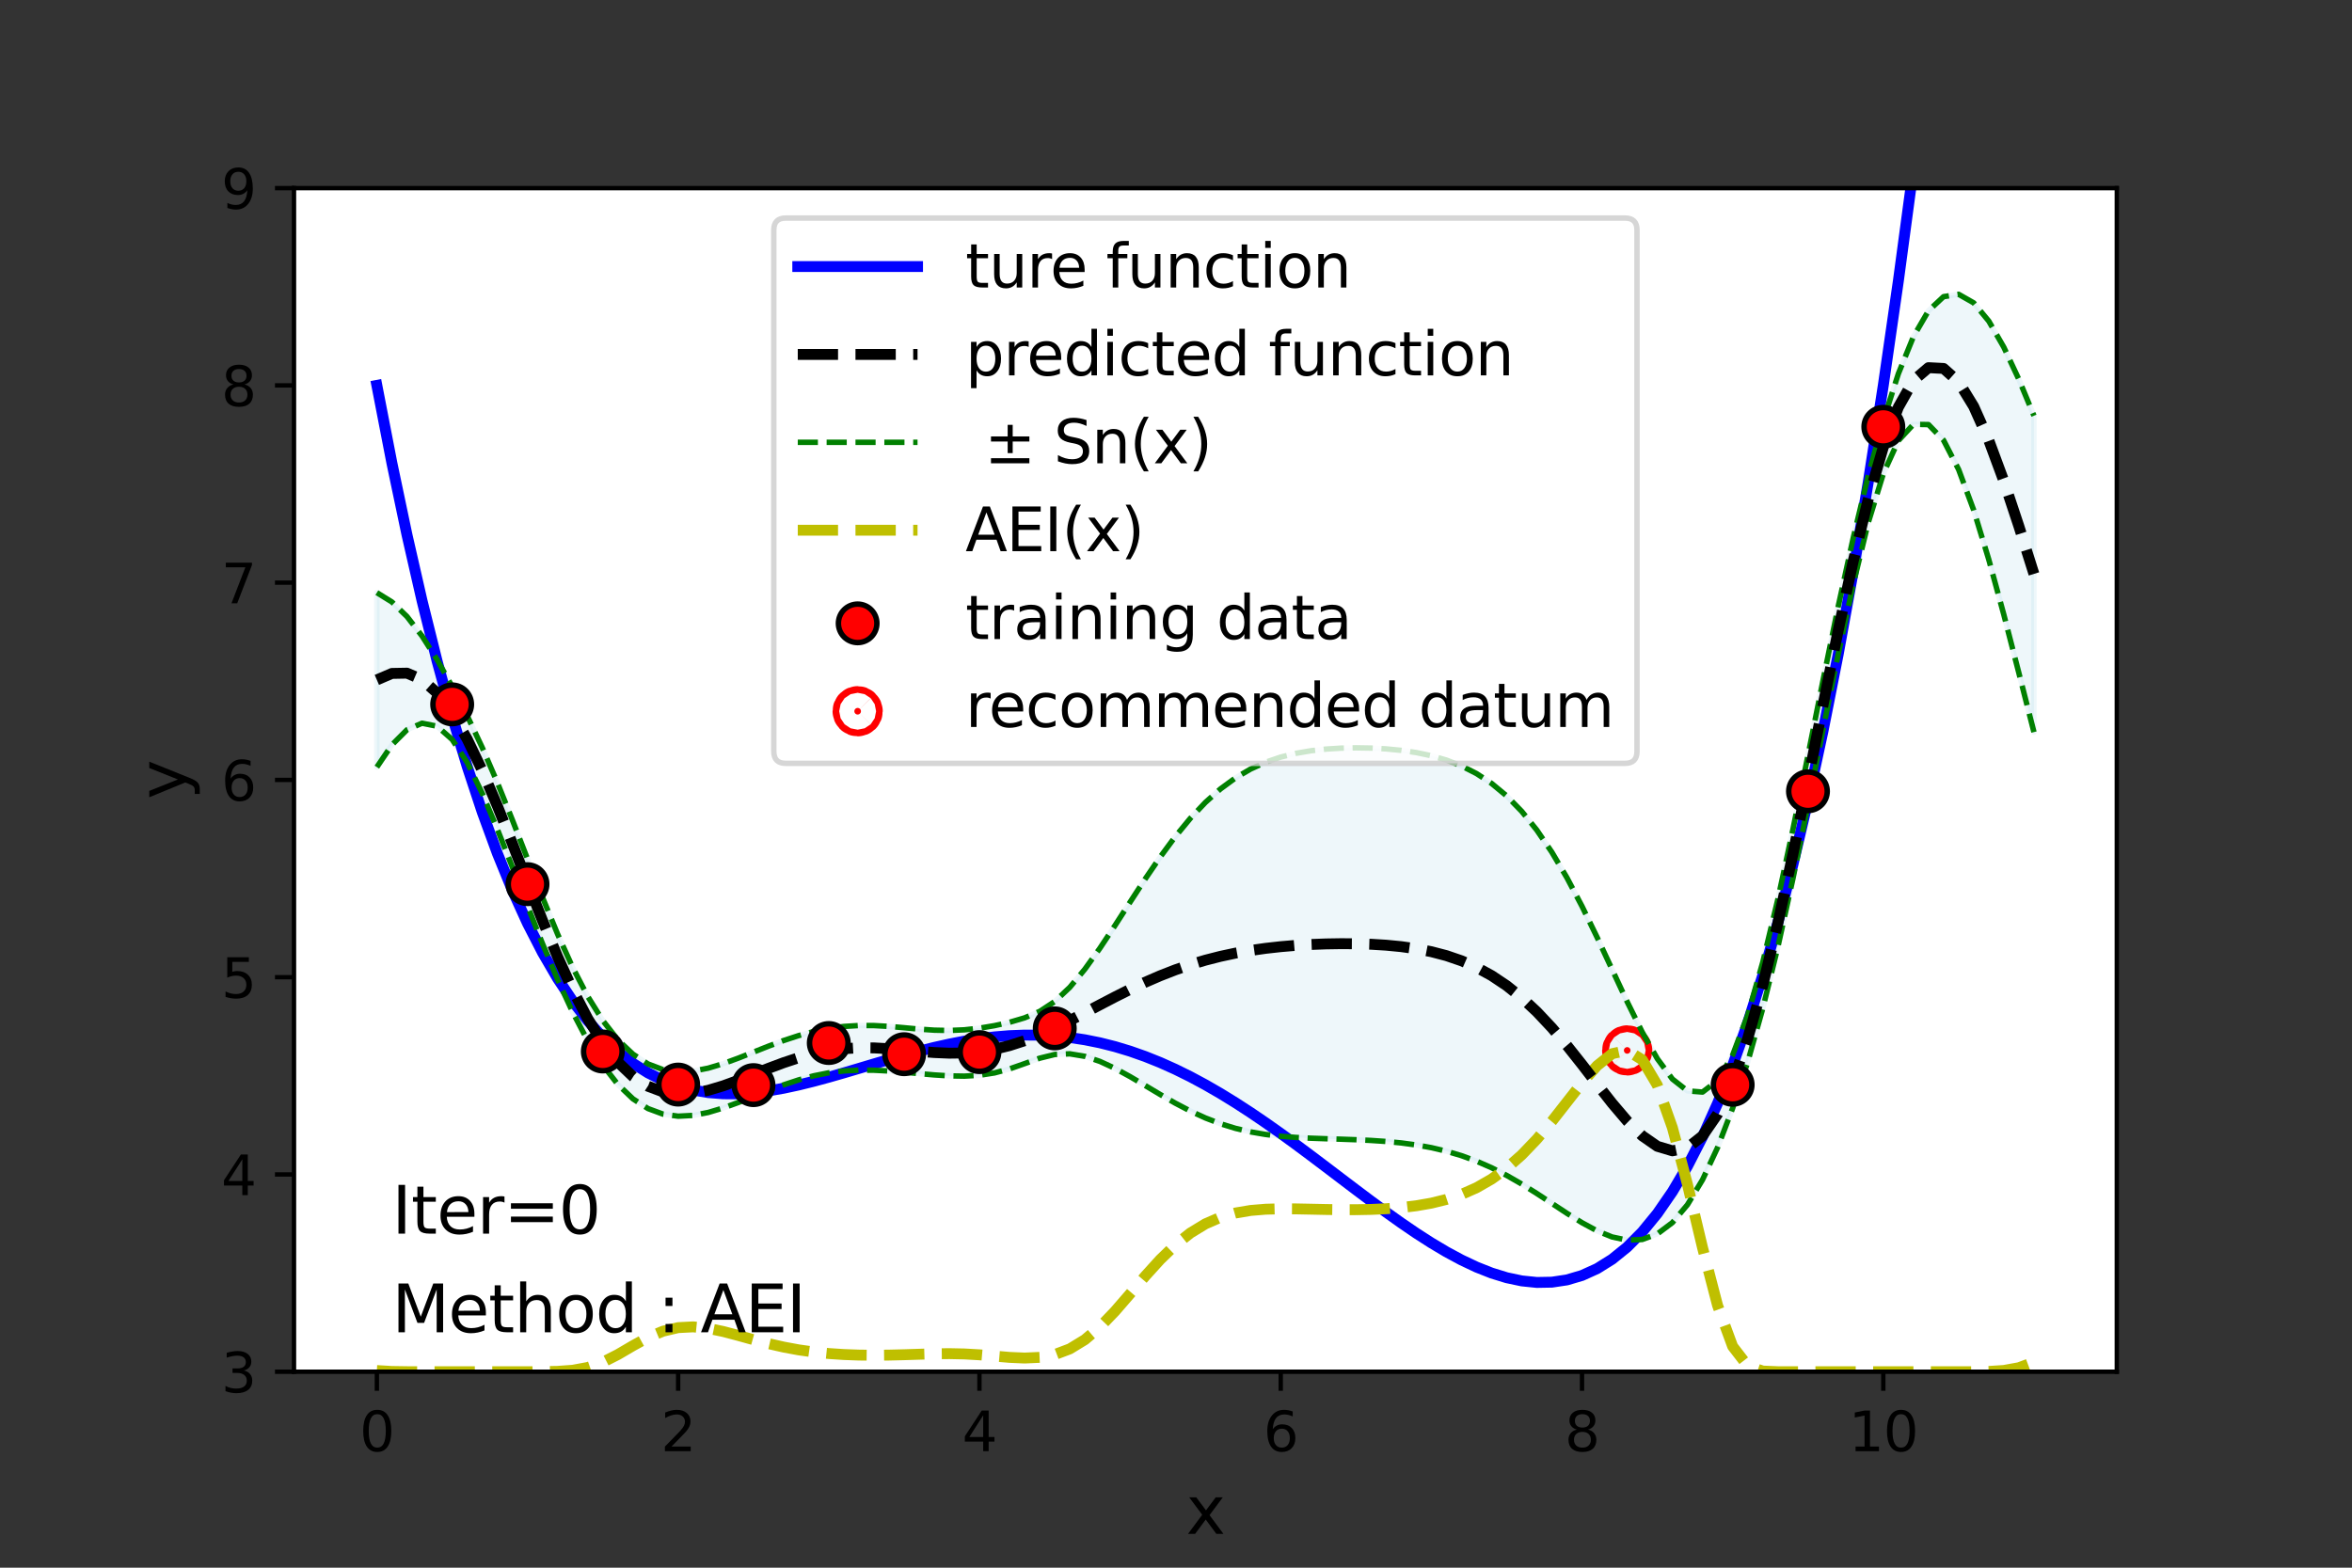 <?xml version="1.0" encoding="utf-8" standalone="no"?>
<!DOCTYPE svg PUBLIC "-//W3C//DTD SVG 1.1//EN"
  "http://www.w3.org/Graphics/SVG/1.1/DTD/svg11.dtd">
<svg height="288pt" version="1.1" viewBox="0 0 432 288" width="432pt" xmlns="http://www.w3.org/2000/svg" xmlns:xlink="http://www.w3.org/1999/xlink">
 <rect x="0" y="0" width="432" height="288" fill="#333333" stroke="none"/>
 <defs>
  <style type="text/css">*{stroke-linecap:butt;stroke-linejoin:round;}</style>
 </defs>
 <g id="figure_1">
  <g id="patch_1">
   <path d="M 0 288 
L 432 288 
L 432 0 
L 0 0 
z
" style="fill:none;"/>
  </g>
  <g id="axes_1">
   <g id="patch_2">
    <path d="M 54 252 
L 388.8 252 
L 388.8 34.56 
L 54 34.56 
z
" style="fill:#ffffff;"/>
   </g>
   <g id="PolyCollection_1">
    <defs>
     <path d="M 69.218 -179.124 
L 69.218 -147.071 
L 71.985 -151.158 
L 74.752 -153.933 
L 77.519 -155.142 
L 80.286 -154.585 
L 83.053 -152.144 
L 85.82 -147.898 
L 88.587 -142.227 
L 91.354 -135.659 
L 94.121 -128.651 
L 96.888 -121.546 
L 99.655 -114.606 
L 102.421 -108.046 
L 105.188 -102.049 
L 107.955 -96.769 
L 110.722 -92.323 
L 113.489 -88.776 
L 116.256 -86.132 
L 119.023 -84.344 
L 121.79 -83.32 
L 124.557 -82.944 
L 127.324 -83.089 
L 130.091 -83.633 
L 132.858 -84.46 
L 135.625 -85.467 
L 138.392 -86.561 
L 141.159 -87.662 
L 143.926 -88.699 
L 146.693 -89.614 
L 149.46 -90.362 
L 152.226 -90.913 
L 154.993 -91.258 
L 157.76 -91.407 
L 160.527 -91.388 
L 163.294 -91.244 
L 166.061 -91.022 
L 168.828 -90.767 
L 171.595 -90.526 
L 174.362 -90.349 
L 177.129 -90.302 
L 179.896 -90.461 
L 182.663 -90.895 
L 185.43 -91.632 
L 188.197 -92.604 
L 190.964 -93.6 
L 193.731 -94.281 
L 196.498 -94.401 
L 199.264 -93.941 
L 202.031 -93.008 
L 204.798 -91.727 
L 207.565 -90.215 
L 210.332 -88.583 
L 213.099 -86.93 
L 215.866 -85.343 
L 218.633 -83.891 
L 221.4 -82.62 
L 224.167 -81.557 
L 226.934 -80.706 
L 229.701 -80.058 
L 232.468 -79.586 
L 235.235 -79.259 
L 238.002 -79.043 
L 240.769 -78.901 
L 243.536 -78.803 
L 246.302 -78.718 
L 249.069 -78.621 
L 251.836 -78.489 
L 254.603 -78.3 
L 257.37 -78.032 
L 260.137 -77.66 
L 262.904 -77.162 
L 265.671 -76.513 
L 268.438 -75.692 
L 271.205 -74.681 
L 273.972 -73.471 
L 276.739 -72.063 
L 279.506 -70.475 
L 282.273 -68.743 
L 285.04 -66.925 
L 287.807 -65.102 
L 290.574 -63.377 
L 293.34 -61.879 
L 296.107 -60.755 
L 298.874 -60.169 
L 301.641 -60.297 
L 304.408 -61.317 
L 307.175 -63.396 
L 309.942 -66.68 
L 312.709 -71.267 
L 315.476 -77.191 
L 318.243 -84.412 
L 321.01 -92.903 
L 323.777 -102.747 
L 326.544 -114.016 
L 329.311 -126.573 
L 332.078 -140.06 
L 334.845 -153.975 
L 337.612 -167.724 
L 340.379 -180.641 
L 343.145 -191.977 
L 345.912 -200.964 
L 348.679 -207.052 
L 351.446 -210.045 
L 354.213 -210 
L 356.98 -207.126 
L 359.747 -201.749 
L 362.514 -194.289 
L 365.281 -185.23 
L 368.048 -175.086 
L 370.815 -164.357 
L 373.582 -153.504 
L 373.582 -211.629 
L 373.582 -211.629 
L 370.815 -218.294 
L 368.048 -224.212 
L 365.281 -229.019 
L 362.514 -232.363 
L 359.747 -233.936 
L 356.98 -233.5 
L 354.213 -230.912 
L 351.446 -226.153 
L 348.679 -219.343 
L 345.912 -210.733 
L 343.145 -200.603 
L 340.379 -189.132 
L 337.612 -176.496 
L 334.845 -163.031 
L 332.078 -149.226 
L 329.311 -135.629 
L 326.544 -122.788 
L 323.777 -111.238 
L 321.01 -101.529 
L 318.243 -94.181 
L 315.476 -89.482 
L 312.709 -87.375 
L 309.942 -87.592 
L 307.175 -89.77 
L 304.408 -93.504 
L 301.641 -98.372 
L 298.874 -103.958 
L 296.107 -109.881 
L 293.34 -115.816 
L 290.574 -121.502 
L 287.807 -126.748 
L 285.04 -131.435 
L 282.273 -135.502 
L 279.506 -138.94 
L 276.739 -141.779 
L 273.972 -144.071 
L 271.205 -145.885 
L 268.438 -147.293 
L 265.671 -148.365 
L 262.904 -149.164 
L 260.137 -149.745 
L 257.37 -150.152 
L 254.603 -150.42 
L 251.836 -150.57 
L 249.069 -150.615 
L 246.302 -150.557 
L 243.536 -150.384 
L 240.769 -150.076 
L 238.002 -149.601 
L 235.235 -148.917 
L 232.468 -147.974 
L 229.701 -146.718 
L 226.934 -145.097 
L 224.167 -143.065 
L 221.4 -140.591 
L 218.633 -137.666 
L 215.866 -134.306 
L 213.099 -130.56 
L 210.332 -126.51 
L 207.565 -122.269 
L 204.798 -117.98 
L 202.031 -113.812 
L 199.264 -109.957 
L 196.498 -106.624 
L 193.731 -104.012 
L 190.964 -102.196 
L 188.197 -101.012 
L 185.43 -100.196 
L 182.663 -99.579 
L 179.896 -99.114 
L 177.129 -98.812 
L 174.362 -98.691 
L 171.595 -98.748 
L 168.828 -98.94 
L 166.061 -99.198 
L 163.294 -99.44 
L 160.527 -99.594 
L 157.76 -99.603 
L 154.993 -99.432 
L 152.226 -99.065 
L 149.46 -98.501 
L 146.693 -97.751 
L 143.926 -96.842 
L 141.159 -95.811 
L 138.392 -94.714 
L 135.625 -93.616 
L 132.858 -92.603 
L 130.091 -91.77 
L 127.324 -91.228 
L 124.557 -91.096 
L 121.79 -91.495 
L 119.023 -92.541 
L 116.256 -94.338 
L 113.489 -96.972 
L 110.722 -100.5 
L 107.955 -104.942 
L 105.188 -110.271 
L 102.421 -116.388 
L 99.655 -123.116 
L 96.888 -130.199 
L 94.121 -137.335 
L 91.354 -144.223 
L 88.587 -150.634 
L 85.82 -156.494 
L 83.053 -161.874 
L 80.286 -166.807 
L 77.519 -171.158 
L 74.752 -174.737 
L 71.985 -177.412 
L 69.218 -179.124 
z
" id="m455f5c7724" style="stroke:#add8e6;stroke-opacity:0.2;"/>
    </defs>
    <g clip-path="url(#pb85f1242f4)">
     <use style="fill:#add8e6;fill-opacity:0.2;stroke:#add8e6;stroke-opacity:0.2;" x="0" xlink:href="#m455f5c7724" y="288"/>
    </g>
   </g>
   <g id="PathCollection_1">
    <defs>
     <path d="M 0 0.612 
C 0.162 0.612 0.318 0.548 0.433 0.433 
C 0.548 0.318 0.612 0.162 0.612 0 
C 0.612 -0.162 0.548 -0.318 0.433 -0.433 
C 0.318 -0.548 0.162 -0.612 0 -0.612 
C -0.162 -0.612 -0.318 -0.548 -0.433 -0.433 
C -0.548 -0.318 -0.612 -0.162 -0.612 0 
C -0.612 0.162 -0.548 0.318 -0.433 0.433 
C -0.318 0.548 -0.162 0.612 0 0.612 
z
" id="m0c9b405a8c" style="stroke:#ff0000;stroke-width:8;"/>
    </defs>
    <g clip-path="url(#pb85f1242f4)">
     <use style="fill:#ff0000;stroke:#ff0000;stroke-width:8;" x="298.874" xlink:href="#m0c9b405a8c" y="192.97"/>
    </g>
   </g>
   <g id="matplotlib.axis_1">
    <g id="xtick_1">
     <g id="line2d_1">
      <defs>
       <path d="M 0 0 
L 0 3.5 
" id="mbf61b6f9a4" style="stroke:#000000;stroke-width:0.8;"/>
      </defs>
      <g>
       <use style="stroke:#000000;stroke-width:0.8;" x="69.218" xlink:href="#mbf61b6f9a4" y="252"/>
      </g>
     </g>
     <g id="text_1">
      <!-- 0 -->
      <g transform="translate(66.037 266.598)scale(0.1 -0.1)">
       <defs>
        <path d="M 2034 4250 
Q 1547 4250 1301 3770 
Q 1056 3291 1056 2328 
Q 1056 1369 1301 889 
Q 1547 409 2034 409 
Q 2525 409 2770 889 
Q 3016 1369 3016 2328 
Q 3016 3291 2770 3770 
Q 2525 4250 2034 4250 
z
M 2034 4750 
Q 2819 4750 3233 4129 
Q 3647 3509 3647 2328 
Q 3647 1150 3233 529 
Q 2819 -91 2034 -91 
Q 1250 -91 836 529 
Q 422 1150 422 2328 
Q 422 3509 836 4129 
Q 1250 4750 2034 4750 
z
" id="DejaVuSans-30" transform="scale(0.016)"/>
       </defs>
       <use xlink:href="#DejaVuSans-30"/>
      </g>
     </g>
    </g>
    <g id="xtick_2">
     <g id="line2d_2">
      <g>
       <use style="stroke:#000000;stroke-width:0.8;" x="124.557" xlink:href="#mbf61b6f9a4" y="252"/>
      </g>
     </g>
     <g id="text_2">
      <!-- 2 -->
      <g transform="translate(121.376 266.598)scale(0.1 -0.1)">
       <defs>
        <path d="M 1228 531 
L 3431 531 
L 3431 0 
L 469 0 
L 469 531 
Q 828 903 1448 1529 
Q 2069 2156 2228 2338 
Q 2531 2678 2651 2914 
Q 2772 3150 2772 3378 
Q 2772 3750 2511 3984 
Q 2250 4219 1831 4219 
Q 1534 4219 1204 4116 
Q 875 4013 500 3803 
L 500 4441 
Q 881 4594 1212 4672 
Q 1544 4750 1819 4750 
Q 2544 4750 2975 4387 
Q 3406 4025 3406 3419 
Q 3406 3131 3298 2873 
Q 3191 2616 2906 2266 
Q 2828 2175 2409 1742 
Q 1991 1309 1228 531 
z
" id="DejaVuSans-32" transform="scale(0.016)"/>
       </defs>
       <use xlink:href="#DejaVuSans-32"/>
      </g>
     </g>
    </g>
    <g id="xtick_3">
     <g id="line2d_3">
      <g>
       <use style="stroke:#000000;stroke-width:0.8;" x="179.896" xlink:href="#mbf61b6f9a4" y="252"/>
      </g>
     </g>
     <g id="text_3">
      <!-- 4 -->
      <g transform="translate(176.715 266.598)scale(0.1 -0.1)">
       <defs>
        <path d="M 2419 4116 
L 825 1625 
L 2419 1625 
L 2419 4116 
z
M 2253 4666 
L 3047 4666 
L 3047 1625 
L 3713 1625 
L 3713 1100 
L 3047 1100 
L 3047 0 
L 2419 0 
L 2419 1100 
L 313 1100 
L 313 1709 
L 2253 4666 
z
" id="DejaVuSans-34" transform="scale(0.016)"/>
       </defs>
       <use xlink:href="#DejaVuSans-34"/>
      </g>
     </g>
    </g>
    <g id="xtick_4">
     <g id="line2d_4">
      <g>
       <use style="stroke:#000000;stroke-width:0.8;" x="235.235" xlink:href="#mbf61b6f9a4" y="252"/>
      </g>
     </g>
     <g id="text_4">
      <!-- 6 -->
      <g transform="translate(232.053 266.598)scale(0.1 -0.1)">
       <defs>
        <path d="M 2113 2584 
Q 1688 2584 1439 2293 
Q 1191 2003 1191 1497 
Q 1191 994 1439 701 
Q 1688 409 2113 409 
Q 2538 409 2786 701 
Q 3034 994 3034 1497 
Q 3034 2003 2786 2293 
Q 2538 2584 2113 2584 
z
M 3366 4563 
L 3366 3988 
Q 3128 4100 2886 4159 
Q 2644 4219 2406 4219 
Q 1781 4219 1451 3797 
Q 1122 3375 1075 2522 
Q 1259 2794 1537 2939 
Q 1816 3084 2150 3084 
Q 2853 3084 3261 2657 
Q 3669 2231 3669 1497 
Q 3669 778 3244 343 
Q 2819 -91 2113 -91 
Q 1303 -91 875 529 
Q 447 1150 447 2328 
Q 447 3434 972 4092 
Q 1497 4750 2381 4750 
Q 2619 4750 2861 4703 
Q 3103 4656 3366 4563 
z
" id="DejaVuSans-36" transform="scale(0.016)"/>
       </defs>
       <use xlink:href="#DejaVuSans-36"/>
      </g>
     </g>
    </g>
    <g id="xtick_5">
     <g id="line2d_5">
      <g>
       <use style="stroke:#000000;stroke-width:0.8;" x="290.574" xlink:href="#mbf61b6f9a4" y="252"/>
      </g>
     </g>
     <g id="text_5">
      <!-- 8 -->
      <g transform="translate(287.392 266.598)scale(0.1 -0.1)">
       <defs>
        <path d="M 2034 2216 
Q 1584 2216 1326 1975 
Q 1069 1734 1069 1313 
Q 1069 891 1326 650 
Q 1584 409 2034 409 
Q 2484 409 2743 651 
Q 3003 894 3003 1313 
Q 3003 1734 2745 1975 
Q 2488 2216 2034 2216 
z
M 1403 2484 
Q 997 2584 770 2862 
Q 544 3141 544 3541 
Q 544 4100 942 4425 
Q 1341 4750 2034 4750 
Q 2731 4750 3128 4425 
Q 3525 4100 3525 3541 
Q 3525 3141 3298 2862 
Q 3072 2584 2669 2484 
Q 3125 2378 3379 2068 
Q 3634 1759 3634 1313 
Q 3634 634 3220 271 
Q 2806 -91 2034 -91 
Q 1263 -91 848 271 
Q 434 634 434 1313 
Q 434 1759 690 2068 
Q 947 2378 1403 2484 
z
M 1172 3481 
Q 1172 3119 1398 2916 
Q 1625 2713 2034 2713 
Q 2441 2713 2670 2916 
Q 2900 3119 2900 3481 
Q 2900 3844 2670 4047 
Q 2441 4250 2034 4250 
Q 1625 4250 1398 4047 
Q 1172 3844 1172 3481 
z
" id="DejaVuSans-38" transform="scale(0.016)"/>
       </defs>
       <use xlink:href="#DejaVuSans-38"/>
      </g>
     </g>
    </g>
    <g id="xtick_6">
     <g id="line2d_6">
      <g>
       <use style="stroke:#000000;stroke-width:0.8;" x="345.912" xlink:href="#mbf61b6f9a4" y="252"/>
      </g>
     </g>
     <g id="text_6">
      <!-- 10 -->
      <g transform="translate(339.55 266.598)scale(0.1 -0.1)">
       <defs>
        <path d="M 794 531 
L 1825 531 
L 1825 4091 
L 703 3866 
L 703 4441 
L 1819 4666 
L 2450 4666 
L 2450 531 
L 3481 531 
L 3481 0 
L 794 0 
L 794 531 
z
" id="DejaVuSans-31" transform="scale(0.016)"/>
       </defs>
       <use xlink:href="#DejaVuSans-31"/>
       <use x="63.623" xlink:href="#DejaVuSans-30"/>
      </g>
     </g>
    </g>
    <g id="text_7">
     <!-- x -->
     <g transform="translate(217.849 281.796)scale(0.12 -0.12)">
      <defs>
       <path d="M 3513 3500 
L 2247 1797 
L 3578 0 
L 2900 0 
L 1881 1375 
L 863 0 
L 184 0 
L 1544 1831 
L 300 3500 
L 978 3500 
L 1906 2253 
L 2834 3500 
L 3513 3500 
z
" id="DejaVuSans-78" transform="scale(0.016)"/>
      </defs>
      <use xlink:href="#DejaVuSans-78"/>
     </g>
    </g>
   </g>
   <g id="matplotlib.axis_2">
    <g id="ytick_1">
     <g id="line2d_7">
      <defs>
       <path d="M 0 0 
L -3.5 0 
" id="mce31a3b49f" style="stroke:#000000;stroke-width:0.8;"/>
      </defs>
      <g>
       <use style="stroke:#000000;stroke-width:0.8;" x="54" xlink:href="#mce31a3b49f" y="252"/>
      </g>
     </g>
     <g id="text_8">
      <!-- 3 -->
      <g transform="translate(40.638 255.799)scale(0.1 -0.1)">
       <defs>
        <path d="M 2597 2516 
Q 3050 2419 3304 2112 
Q 3559 1806 3559 1356 
Q 3559 666 3084 287 
Q 2609 -91 1734 -91 
Q 1441 -91 1130 -33 
Q 819 25 488 141 
L 488 750 
Q 750 597 1062 519 
Q 1375 441 1716 441 
Q 2309 441 2620 675 
Q 2931 909 2931 1356 
Q 2931 1769 2642 2001 
Q 2353 2234 1838 2234 
L 1294 2234 
L 1294 2753 
L 1863 2753 
Q 2328 2753 2575 2939 
Q 2822 3125 2822 3475 
Q 2822 3834 2567 4026 
Q 2313 4219 1838 4219 
Q 1578 4219 1281 4162 
Q 984 4106 628 3988 
L 628 4550 
Q 988 4650 1302 4700 
Q 1616 4750 1894 4750 
Q 2613 4750 3031 4423 
Q 3450 4097 3450 3541 
Q 3450 3153 3228 2886 
Q 3006 2619 2597 2516 
z
" id="DejaVuSans-33" transform="scale(0.016)"/>
       </defs>
       <use xlink:href="#DejaVuSans-33"/>
      </g>
     </g>
    </g>
    <g id="ytick_2">
     <g id="line2d_8">
      <g>
       <use style="stroke:#000000;stroke-width:0.8;" x="54" xlink:href="#mce31a3b49f" y="215.76"/>
      </g>
     </g>
     <g id="text_9">
      <!-- 4 -->
      <g transform="translate(40.638 219.559)scale(0.1 -0.1)">
       <use xlink:href="#DejaVuSans-34"/>
      </g>
     </g>
    </g>
    <g id="ytick_3">
     <g id="line2d_9">
      <g>
       <use style="stroke:#000000;stroke-width:0.8;" x="54" xlink:href="#mce31a3b49f" y="179.52"/>
      </g>
     </g>
     <g id="text_10">
      <!-- 5 -->
      <g transform="translate(40.638 183.319)scale(0.1 -0.1)">
       <defs>
        <path d="M 691 4666 
L 3169 4666 
L 3169 4134 
L 1269 4134 
L 1269 2991 
Q 1406 3038 1543 3061 
Q 1681 3084 1819 3084 
Q 2600 3084 3056 2656 
Q 3513 2228 3513 1497 
Q 3513 744 3044 326 
Q 2575 -91 1722 -91 
Q 1428 -91 1123 -41 
Q 819 9 494 109 
L 494 744 
Q 775 591 1075 516 
Q 1375 441 1709 441 
Q 2250 441 2565 725 
Q 2881 1009 2881 1497 
Q 2881 1984 2565 2268 
Q 2250 2553 1709 2553 
Q 1456 2553 1204 2497 
Q 953 2441 691 2322 
L 691 4666 
z
" id="DejaVuSans-35" transform="scale(0.016)"/>
       </defs>
       <use xlink:href="#DejaVuSans-35"/>
      </g>
     </g>
    </g>
    <g id="ytick_4">
     <g id="line2d_10">
      <g>
       <use style="stroke:#000000;stroke-width:0.8;" x="54" xlink:href="#mce31a3b49f" y="143.28"/>
      </g>
     </g>
     <g id="text_11">
      <!-- 6 -->
      <g transform="translate(40.638 147.079)scale(0.1 -0.1)">
       <use xlink:href="#DejaVuSans-36"/>
      </g>
     </g>
    </g>
    <g id="ytick_5">
     <g id="line2d_11">
      <g>
       <use style="stroke:#000000;stroke-width:0.8;" x="54" xlink:href="#mce31a3b49f" y="107.04"/>
      </g>
     </g>
     <g id="text_12">
      <!-- 7 -->
      <g transform="translate(40.638 110.839)scale(0.1 -0.1)">
       <defs>
        <path d="M 525 4666 
L 3525 4666 
L 3525 4397 
L 1831 0 
L 1172 0 
L 2766 4134 
L 525 4134 
L 525 4666 
z
" id="DejaVuSans-37" transform="scale(0.016)"/>
       </defs>
       <use xlink:href="#DejaVuSans-37"/>
      </g>
     </g>
    </g>
    <g id="ytick_6">
     <g id="line2d_12">
      <g>
       <use style="stroke:#000000;stroke-width:0.8;" x="54" xlink:href="#mce31a3b49f" y="70.8"/>
      </g>
     </g>
     <g id="text_13">
      <!-- 8 -->
      <g transform="translate(40.638 74.599)scale(0.1 -0.1)">
       <use xlink:href="#DejaVuSans-38"/>
      </g>
     </g>
    </g>
    <g id="ytick_7">
     <g id="line2d_13">
      <g>
       <use style="stroke:#000000;stroke-width:0.8;" x="54" xlink:href="#mce31a3b49f" y="34.56"/>
      </g>
     </g>
     <g id="text_14">
      <!-- 9 -->
      <g transform="translate(40.638 38.359)scale(0.1 -0.1)">
       <defs>
        <path d="M 703 97 
L 703 672 
Q 941 559 1184 500 
Q 1428 441 1663 441 
Q 2288 441 2617 861 
Q 2947 1281 2994 2138 
Q 2813 1869 2534 1725 
Q 2256 1581 1919 1581 
Q 1219 1581 811 2004 
Q 403 2428 403 3163 
Q 403 3881 828 4315 
Q 1253 4750 1959 4750 
Q 2769 4750 3195 4129 
Q 3622 3509 3622 2328 
Q 3622 1225 3098 567 
Q 2575 -91 1691 -91 
Q 1453 -91 1209 -44 
Q 966 3 703 97 
z
M 1959 2075 
Q 2384 2075 2632 2365 
Q 2881 2656 2881 3163 
Q 2881 3666 2632 3958 
Q 2384 4250 1959 4250 
Q 1534 4250 1286 3958 
Q 1038 3666 1038 3163 
Q 1038 2656 1286 2365 
Q 1534 2075 1959 2075 
z
" id="DejaVuSans-39" transform="scale(0.016)"/>
       </defs>
       <use xlink:href="#DejaVuSans-39"/>
      </g>
     </g>
    </g>
    <g id="text_15">
     <!-- y -->
     <g transform="translate(34.142 146.831)rotate(-90)scale(0.12 -0.12)">
      <defs>
       <path d="M 2059 -325 
Q 1816 -950 1584 -1140 
Q 1353 -1331 966 -1331 
L 506 -1331 
L 506 -850 
L 844 -850 
Q 1081 -850 1212 -737 
Q 1344 -625 1503 -206 
L 1606 56 
L 191 3500 
L 800 3500 
L 1894 763 
L 2988 3500 
L 3597 3500 
L 2059 -325 
z
" id="DejaVuSans-79" transform="scale(0.016)"/>
      </defs>
      <use xlink:href="#DejaVuSans-79"/>
     </g>
    </g>
   </g>
   <g id="line2d_14">
    <path clip-path="url(#pb85f1242f4)" d="M 69.218 70.8 
L 71.985 85.084 
L 74.752 98.255 
L 77.519 110.365 
L 80.286 121.466 
L 83.053 131.608 
L 85.82 140.842 
L 88.587 149.214 
L 91.354 156.771 
L 94.121 163.561 
L 96.888 169.626 
L 99.655 175.012 
L 102.421 179.761 
L 105.188 183.913 
L 107.955 187.509 
L 110.722 190.589 
L 113.489 193.19 
L 116.256 195.349 
L 119.023 197.101 
L 121.79 198.482 
L 124.557 199.524 
L 127.324 200.261 
L 130.091 200.723 
L 132.858 200.94 
L 135.625 200.941 
L 138.392 200.754 
L 141.159 200.406 
L 143.926 199.922 
L 146.693 199.327 
L 149.46 198.643 
L 152.226 197.894 
L 154.993 197.099 
L 157.76 196.279 
L 160.527 195.453 
L 163.294 194.638 
L 166.061 193.851 
L 168.828 193.106 
L 171.595 192.419 
L 174.362 191.803 
L 177.129 191.268 
L 179.896 190.827 
L 182.663 190.488 
L 185.43 190.261 
L 188.197 190.153 
L 190.964 190.17 
L 193.731 190.317 
L 196.498 190.599 
L 199.264 191.018 
L 202.031 191.576 
L 204.798 192.273 
L 207.565 193.11 
L 210.332 194.084 
L 213.099 195.194 
L 215.866 196.434 
L 218.633 197.8 
L 221.4 199.287 
L 224.167 200.885 
L 226.934 202.589 
L 229.701 204.386 
L 232.468 206.268 
L 235.235 208.222 
L 238.002 210.235 
L 240.769 212.294 
L 243.536 214.383 
L 246.302 216.485 
L 249.069 218.584 
L 251.836 220.661 
L 254.603 222.696 
L 257.37 224.668 
L 260.137 226.556 
L 262.904 228.335 
L 265.671 229.983 
L 268.438 231.473 
L 271.205 232.78 
L 273.972 233.875 
L 276.739 234.729 
L 279.506 235.314 
L 282.273 235.598 
L 285.04 235.548 
L 287.807 235.132 
L 290.574 234.315 
L 293.34 233.061 
L 296.107 231.335 
L 298.874 229.098 
L 301.641 226.31 
L 304.408 222.933 
L 307.175 218.925 
L 309.942 214.244 
L 312.709 208.846 
L 315.476 202.686 
L 318.243 195.719 
L 321.01 187.899 
L 323.777 179.176 
L 326.544 169.503 
L 329.311 158.828 
L 332.078 147.101 
L 334.845 134.269 
L 337.612 120.278 
L 340.379 105.074 
L 343.145 88.6 
L 345.912 70.8 
L 348.679 51.616 
L 351.446 30.987 
L 354.213 8.855 
L 355.364 -1 
" style="fill:none;stroke:#0000ff;stroke-linecap:square;stroke-width:2;"/>
   </g>
   <g id="line2d_15">
    <path clip-path="url(#pb85f1242f4)" d="M 69.218 140.929 
L 71.985 136.842 
L 74.752 134.067 
L 77.519 132.858 
L 80.286 133.415 
L 83.053 135.856 
L 85.82 140.102 
L 88.587 145.773 
L 91.354 152.341 
L 94.121 159.349 
L 96.888 166.454 
L 99.655 173.394 
L 102.421 179.954 
L 105.188 185.951 
L 107.955 191.231 
L 110.722 195.677 
L 113.489 199.224 
L 116.256 201.868 
L 119.023 203.656 
L 121.79 204.68 
L 124.557 205.056 
L 127.324 204.911 
L 130.091 204.367 
L 132.858 203.54 
L 135.625 202.533 
L 138.392 201.439 
L 141.159 200.338 
L 143.926 199.301 
L 146.693 198.386 
L 149.46 197.638 
L 152.226 197.087 
L 154.993 196.742 
L 157.76 196.593 
L 160.527 196.612 
L 163.294 196.756 
L 166.061 196.978 
L 168.828 197.233 
L 171.595 197.474 
L 174.362 197.651 
L 177.129 197.698 
L 179.896 197.539 
L 182.663 197.105 
L 185.43 196.368 
L 188.197 195.396 
L 190.964 194.4 
L 193.731 193.719 
L 196.498 193.599 
L 199.264 194.059 
L 202.031 194.992 
L 204.798 196.273 
L 207.565 197.785 
L 210.332 199.417 
L 213.099 201.07 
L 215.866 202.657 
L 218.633 204.109 
L 221.4 205.38 
L 224.167 206.443 
L 226.934 207.294 
L 229.701 207.942 
L 232.468 208.414 
L 235.235 208.741 
L 238.002 208.957 
L 240.769 209.099 
L 243.536 209.197 
L 246.302 209.282 
L 249.069 209.379 
L 251.836 209.511 
L 254.603 209.7 
L 257.37 209.968 
L 260.137 210.34 
L 262.904 210.838 
L 265.671 211.487 
L 268.438 212.308 
L 271.205 213.319 
L 273.972 214.529 
L 276.739 215.937 
L 279.506 217.525 
L 282.273 219.257 
L 285.04 221.075 
L 287.807 222.898 
L 290.574 224.623 
L 293.34 226.121 
L 296.107 227.245 
L 298.874 227.831 
L 301.641 227.703 
L 304.408 226.683 
L 307.175 224.604 
L 309.942 221.32 
L 312.709 216.733 
L 315.476 210.809 
L 318.243 203.588 
L 321.01 195.097 
L 323.777 185.253 
L 326.544 173.984 
L 329.311 161.427 
L 332.078 147.94 
L 334.845 134.025 
L 337.612 120.276 
L 340.379 107.359 
L 343.145 96.023 
L 345.912 87.036 
L 348.679 80.948 
L 351.446 77.955 
L 354.213 78 
L 356.98 80.874 
L 359.747 86.251 
L 362.514 93.711 
L 365.281 102.77 
L 368.048 112.914 
L 370.815 123.643 
L 373.582 134.496 
" style="fill:none;stroke:#008000;stroke-dasharray:3.7,1.6;stroke-dashoffset:0;"/>
   </g>
   <g id="line2d_16">
    <path clip-path="url(#pb85f1242f4)" d="M 69.218 108.876 
L 71.985 110.588 
L 74.752 113.263 
L 77.519 116.842 
L 80.286 121.193 
L 83.053 126.126 
L 85.82 131.506 
L 88.587 137.366 
L 91.354 143.777 
L 94.121 150.665 
L 96.888 157.801 
L 99.655 164.884 
L 102.421 171.612 
L 105.188 177.729 
L 107.955 183.058 
L 110.722 187.5 
L 113.489 191.028 
L 116.256 193.662 
L 119.023 195.459 
L 121.79 196.505 
L 124.557 196.904 
L 127.324 196.772 
L 130.091 196.23 
L 132.858 195.397 
L 135.625 194.384 
L 138.392 193.286 
L 141.159 192.189 
L 143.926 191.158 
L 146.693 190.249 
L 149.46 189.499 
L 152.226 188.935 
L 154.993 188.568 
L 157.76 188.397 
L 160.527 188.406 
L 163.294 188.56 
L 166.061 188.802 
L 168.828 189.06 
L 171.595 189.252 
L 174.362 189.309 
L 177.129 189.188 
L 179.896 188.886 
L 182.663 188.421 
L 185.43 187.804 
L 188.197 186.988 
L 190.964 185.804 
L 193.731 183.988 
L 196.498 181.376 
L 199.264 178.043 
L 202.031 174.188 
L 204.798 170.02 
L 207.565 165.731 
L 210.332 161.49 
L 213.099 157.44 
L 215.866 153.694 
L 218.633 150.334 
L 221.4 147.409 
L 224.167 144.935 
L 226.934 142.903 
L 229.701 141.282 
L 232.468 140.026 
L 235.235 139.083 
L 238.002 138.399 
L 240.769 137.924 
L 243.536 137.616 
L 246.302 137.443 
L 249.069 137.385 
L 251.836 137.43 
L 254.603 137.58 
L 257.37 137.848 
L 260.137 138.255 
L 262.904 138.836 
L 265.671 139.635 
L 268.438 140.707 
L 271.205 142.115 
L 273.972 143.929 
L 276.739 146.221 
L 279.506 149.06 
L 282.273 152.498 
L 285.04 156.565 
L 287.807 161.252 
L 290.574 166.498 
L 293.34 172.184 
L 296.107 178.119 
L 298.874 184.042 
L 301.641 189.628 
L 304.408 194.496 
L 307.175 198.23 
L 309.942 200.408 
L 312.709 200.625 
L 315.476 198.518 
L 318.243 193.819 
L 321.01 186.471 
L 323.777 176.762 
L 326.544 165.212 
L 329.311 152.371 
L 332.078 138.774 
L 334.845 124.969 
L 337.612 111.504 
L 340.379 98.868 
L 343.145 87.397 
L 345.912 77.267 
L 348.679 68.657 
L 351.446 61.847 
L 354.213 57.088 
L 356.98 54.5 
L 359.747 54.064 
L 362.514 55.637 
L 365.281 58.981 
L 368.048 63.788 
L 370.815 69.706 
L 373.582 76.371 
" style="fill:none;stroke:#008000;stroke-dasharray:3.7,1.6;stroke-dashoffset:0;"/>
   </g>
   <g id="line2d_17">
    <path clip-path="url(#pb85f1242f4)" d="M 69.218 251.786 
L 71.985 251.95 
L 74.752 251.992 
L 77.519 251.999 
L 80.286 252 
L 83.053 252 
L 85.82 252 
L 88.587 252 
L 91.354 252 
L 94.121 252 
L 96.888 251.998 
L 99.655 251.987 
L 102.421 251.931 
L 105.188 251.731 
L 107.955 251.219 
L 110.722 250.249 
L 113.489 248.842 
L 116.256 247.221 
L 119.023 245.702 
L 121.79 244.55 
L 124.557 243.899 
L 127.324 243.758 
L 130.091 244.039 
L 132.858 244.613 
L 135.625 245.344 
L 138.392 246.114 
L 141.159 246.84 
L 143.926 247.47 
L 146.693 247.983 
L 149.46 248.375 
L 152.226 248.657 
L 154.993 248.84 
L 157.76 248.941 
L 160.527 248.971 
L 163.294 248.944 
L 166.061 248.876 
L 168.828 248.787 
L 171.595 248.707 
L 174.362 248.677 
L 177.129 248.733 
L 179.896 248.891 
L 182.663 249.128 
L 185.43 249.365 
L 188.197 249.487 
L 190.964 249.361 
L 193.731 248.848 
L 196.498 247.802 
L 199.264 246.113 
L 202.031 243.768 
L 204.798 240.886 
L 207.565 237.69 
L 210.332 234.445 
L 213.099 231.394 
L 215.866 228.718 
L 218.633 226.522 
L 221.4 224.835 
L 224.167 223.63 
L 226.934 222.839 
L 229.701 222.373 
L 232.468 222.144 
L 235.235 222.069 
L 238.002 222.084 
L 240.769 222.138 
L 243.536 222.195 
L 246.302 222.233 
L 249.069 222.233 
L 251.836 222.18 
L 254.603 222.057 
L 257.37 221.843 
L 260.137 221.512 
L 262.904 221.029 
L 265.671 220.349 
L 268.438 219.424 
L 271.205 218.196 
L 273.972 216.608 
L 276.739 214.609 
L 279.506 212.165 
L 282.273 209.275 
L 285.04 205.995 
L 287.807 202.462 
L 290.574 198.929 
L 293.34 195.785 
L 296.107 193.574 
L 298.874 192.97 
L 301.641 194.697 
L 304.408 199.359 
L 307.175 207.162 
L 309.942 217.591 
L 312.709 229.206 
L 315.476 239.835 
L 318.243 247.347 
L 321.01 250.933 
L 323.777 251.879 
L 326.544 251.994 
L 329.311 252 
L 332.078 252 
L 334.845 252 
L 337.612 252 
L 340.379 252 
L 343.145 252 
L 345.912 252 
L 348.679 252 
L 351.446 252 
L 354.213 252 
L 356.98 252 
L 359.747 251.999 
L 362.514 251.993 
L 365.281 251.948 
L 368.048 251.767 
L 370.815 251.265 
L 373.582 250.23 
" style="fill:none;stroke:#bfbf00;stroke-dasharray:7.4,3.2;stroke-dashoffset:0;stroke-width:2;"/>
   </g>
   <g id="patch_3">
    <path d="M 54 252 
L 54 34.56 
" style="fill:none;stroke:#000000;stroke-linecap:square;stroke-linejoin:miter;stroke-width:0.8;"/>
   </g>
   <g id="patch_4">
    <path d="M 388.8 252 
L 388.8 34.56 
" style="fill:none;stroke:#000000;stroke-linecap:square;stroke-linejoin:miter;stroke-width:0.8;"/>
   </g>
   <g id="patch_5">
    <path d="M 54 252 
L 388.8 252 
" style="fill:none;stroke:#000000;stroke-linecap:square;stroke-linejoin:miter;stroke-width:0.8;"/>
   </g>
   <g id="patch_6">
    <path d="M 54 34.56 
L 388.8 34.56 
" style="fill:none;stroke:#000000;stroke-linecap:square;stroke-linejoin:miter;stroke-width:0.8;"/>
   </g>
   <g id="text_16">
    <!-- Method : AEI -->
    <g transform="translate(71.985 244.752)scale(0.12 -0.12)">
     <defs>
      <path d="M 628 4666 
L 1569 4666 
L 2759 1491 
L 3956 4666 
L 4897 4666 
L 4897 0 
L 4281 0 
L 4281 4097 
L 3078 897 
L 2444 897 
L 1241 4097 
L 1241 0 
L 628 0 
L 628 4666 
z
" id="DejaVuSans-4d" transform="scale(0.016)"/>
      <path d="M 3597 1894 
L 3597 1613 
L 953 1613 
Q 991 1019 1311 708 
Q 1631 397 2203 397 
Q 2534 397 2845 478 
Q 3156 559 3463 722 
L 3463 178 
Q 3153 47 2828 -22 
Q 2503 -91 2169 -91 
Q 1331 -91 842 396 
Q 353 884 353 1716 
Q 353 2575 817 3079 
Q 1281 3584 2069 3584 
Q 2775 3584 3186 3129 
Q 3597 2675 3597 1894 
z
M 3022 2063 
Q 3016 2534 2758 2815 
Q 2500 3097 2075 3097 
Q 1594 3097 1305 2825 
Q 1016 2553 972 2059 
L 3022 2063 
z
" id="DejaVuSans-65" transform="scale(0.016)"/>
      <path d="M 1172 4494 
L 1172 3500 
L 2356 3500 
L 2356 3053 
L 1172 3053 
L 1172 1153 
Q 1172 725 1289 603 
Q 1406 481 1766 481 
L 2356 481 
L 2356 0 
L 1766 0 
Q 1100 0 847 248 
Q 594 497 594 1153 
L 594 3053 
L 172 3053 
L 172 3500 
L 594 3500 
L 594 4494 
L 1172 4494 
z
" id="DejaVuSans-74" transform="scale(0.016)"/>
      <path d="M 3513 2113 
L 3513 0 
L 2938 0 
L 2938 2094 
Q 2938 2591 2744 2837 
Q 2550 3084 2163 3084 
Q 1697 3084 1428 2787 
Q 1159 2491 1159 1978 
L 1159 0 
L 581 0 
L 581 4863 
L 1159 4863 
L 1159 2956 
Q 1366 3272 1645 3428 
Q 1925 3584 2291 3584 
Q 2894 3584 3203 3211 
Q 3513 2838 3513 2113 
z
" id="DejaVuSans-68" transform="scale(0.016)"/>
      <path d="M 1959 3097 
Q 1497 3097 1228 2736 
Q 959 2375 959 1747 
Q 959 1119 1226 758 
Q 1494 397 1959 397 
Q 2419 397 2687 759 
Q 2956 1122 2956 1747 
Q 2956 2369 2687 2733 
Q 2419 3097 1959 3097 
z
M 1959 3584 
Q 2709 3584 3137 3096 
Q 3566 2609 3566 1747 
Q 3566 888 3137 398 
Q 2709 -91 1959 -91 
Q 1206 -91 779 398 
Q 353 888 353 1747 
Q 353 2609 779 3096 
Q 1206 3584 1959 3584 
z
" id="DejaVuSans-6f" transform="scale(0.016)"/>
      <path d="M 2906 2969 
L 2906 4863 
L 3481 4863 
L 3481 0 
L 2906 0 
L 2906 525 
Q 2725 213 2448 61 
Q 2172 -91 1784 -91 
Q 1150 -91 751 415 
Q 353 922 353 1747 
Q 353 2572 751 3078 
Q 1150 3584 1784 3584 
Q 2172 3584 2448 3432 
Q 2725 3281 2906 2969 
z
M 947 1747 
Q 947 1113 1208 752 
Q 1469 391 1925 391 
Q 2381 391 2643 752 
Q 2906 1113 2906 1747 
Q 2906 2381 2643 2742 
Q 2381 3103 1925 3103 
Q 1469 3103 1208 2742 
Q 947 2381 947 1747 
z
" id="DejaVuSans-64" transform="scale(0.016)"/>
      <path id="DejaVuSans-20" transform="scale(0.016)"/>
      <path d="M 750 794 
L 1409 794 
L 1409 0 
L 750 0 
L 750 794 
z
M 750 3309 
L 1409 3309 
L 1409 2516 
L 750 2516 
L 750 3309 
z
" id="DejaVuSans-3a" transform="scale(0.016)"/>
      <path d="M 2188 4044 
L 1331 1722 
L 3047 1722 
L 2188 4044 
z
M 1831 4666 
L 2547 4666 
L 4325 0 
L 3669 0 
L 3244 1197 
L 1141 1197 
L 716 0 
L 50 0 
L 1831 4666 
z
" id="DejaVuSans-41" transform="scale(0.016)"/>
      <path d="M 628 4666 
L 3578 4666 
L 3578 4134 
L 1259 4134 
L 1259 2753 
L 3481 2753 
L 3481 2222 
L 1259 2222 
L 1259 531 
L 3634 531 
L 3634 0 
L 628 0 
L 628 4666 
z
" id="DejaVuSans-45" transform="scale(0.016)"/>
      <path d="M 628 4666 
L 1259 4666 
L 1259 0 
L 628 0 
L 628 4666 
z
" id="DejaVuSans-49" transform="scale(0.016)"/>
     </defs>
     <use xlink:href="#DejaVuSans-4d"/>
     <use x="86.279" xlink:href="#DejaVuSans-65"/>
     <use x="147.803" xlink:href="#DejaVuSans-74"/>
     <use x="187.012" xlink:href="#DejaVuSans-68"/>
     <use x="250.391" xlink:href="#DejaVuSans-6f"/>
     <use x="311.572" xlink:href="#DejaVuSans-64"/>
     <use x="375.049" xlink:href="#DejaVuSans-20"/>
     <use x="406.836" xlink:href="#DejaVuSans-3a"/>
     <use x="440.527" xlink:href="#DejaVuSans-20"/>
     <use x="472.314" xlink:href="#DejaVuSans-41"/>
     <use x="540.723" xlink:href="#DejaVuSans-45"/>
     <use x="603.906" xlink:href="#DejaVuSans-49"/>
    </g>
   </g>
   <g id="text_17">
    <!-- Iter=0 -->
    <g transform="translate(71.985 226.632)scale(0.12 -0.12)">
     <defs>
      <path d="M 2631 2963 
Q 2534 3019 2420 3045 
Q 2306 3072 2169 3072 
Q 1681 3072 1420 2755 
Q 1159 2438 1159 1844 
L 1159 0 
L 581 0 
L 581 3500 
L 1159 3500 
L 1159 2956 
Q 1341 3275 1631 3429 
Q 1922 3584 2338 3584 
Q 2397 3584 2469 3576 
Q 2541 3569 2628 3553 
L 2631 2963 
z
" id="DejaVuSans-72" transform="scale(0.016)"/>
      <path d="M 678 2906 
L 4684 2906 
L 4684 2381 
L 678 2381 
L 678 2906 
z
M 678 1631 
L 4684 1631 
L 4684 1100 
L 678 1100 
L 678 1631 
z
" id="DejaVuSans-3d" transform="scale(0.016)"/>
     </defs>
     <use xlink:href="#DejaVuSans-49"/>
     <use x="29.492" xlink:href="#DejaVuSans-74"/>
     <use x="68.701" xlink:href="#DejaVuSans-65"/>
     <use x="130.225" xlink:href="#DejaVuSans-72"/>
     <use x="171.338" xlink:href="#DejaVuSans-3d"/>
     <use x="255.127" xlink:href="#DejaVuSans-30"/>
    </g>
   </g>
   <g id="legend_1">
    <g id="patch_7">
     <path d="M 144.328 140.236 
L 298.472 140.236 
Q 300.672 140.236 300.672 138.036 
L 300.672 42.26 
Q 300.672 40.06 298.472 40.06 
L 144.328 40.06 
Q 142.128 40.06 142.128 42.26 
L 142.128 138.036 
Q 142.128 140.236 144.328 140.236 
z
" style="fill:#ffffff;opacity:0.8;stroke:#cccccc;stroke-linejoin:miter;"/>
    </g>
    <g id="line2d_18">
     <path d="M 146.528 48.968 
L 168.528 48.968 
" style="fill:none;stroke:#0000ff;stroke-linecap:square;stroke-width:2;"/>
    </g>
    <g id="line2d_19"/>
    <g id="text_18">
     <!-- ture function -->
     <g transform="translate(177.328 52.818)scale(0.11 -0.11)">
      <defs>
       <path d="M 544 1381 
L 544 3500 
L 1119 3500 
L 1119 1403 
Q 1119 906 1312 657 
Q 1506 409 1894 409 
Q 2359 409 2629 706 
Q 2900 1003 2900 1516 
L 2900 3500 
L 3475 3500 
L 3475 0 
L 2900 0 
L 2900 538 
Q 2691 219 2414 64 
Q 2138 -91 1772 -91 
Q 1169 -91 856 284 
Q 544 659 544 1381 
z
M 1991 3584 
L 1991 3584 
z
" id="DejaVuSans-75" transform="scale(0.016)"/>
       <path d="M 2375 4863 
L 2375 4384 
L 1825 4384 
Q 1516 4384 1395 4259 
Q 1275 4134 1275 3809 
L 1275 3500 
L 2222 3500 
L 2222 3053 
L 1275 3053 
L 1275 0 
L 697 0 
L 697 3053 
L 147 3053 
L 147 3500 
L 697 3500 
L 697 3744 
Q 697 4328 969 4595 
Q 1241 4863 1831 4863 
L 2375 4863 
z
" id="DejaVuSans-66" transform="scale(0.016)"/>
       <path d="M 3513 2113 
L 3513 0 
L 2938 0 
L 2938 2094 
Q 2938 2591 2744 2837 
Q 2550 3084 2163 3084 
Q 1697 3084 1428 2787 
Q 1159 2491 1159 1978 
L 1159 0 
L 581 0 
L 581 3500 
L 1159 3500 
L 1159 2956 
Q 1366 3272 1645 3428 
Q 1925 3584 2291 3584 
Q 2894 3584 3203 3211 
Q 3513 2838 3513 2113 
z
" id="DejaVuSans-6e" transform="scale(0.016)"/>
       <path d="M 3122 3366 
L 3122 2828 
Q 2878 2963 2633 3030 
Q 2388 3097 2138 3097 
Q 1578 3097 1268 2742 
Q 959 2388 959 1747 
Q 959 1106 1268 751 
Q 1578 397 2138 397 
Q 2388 397 2633 464 
Q 2878 531 3122 666 
L 3122 134 
Q 2881 22 2623 -34 
Q 2366 -91 2075 -91 
Q 1284 -91 818 406 
Q 353 903 353 1747 
Q 353 2603 823 3093 
Q 1294 3584 2113 3584 
Q 2378 3584 2631 3529 
Q 2884 3475 3122 3366 
z
" id="DejaVuSans-63" transform="scale(0.016)"/>
       <path d="M 603 3500 
L 1178 3500 
L 1178 0 
L 603 0 
L 603 3500 
z
M 603 4863 
L 1178 4863 
L 1178 4134 
L 603 4134 
L 603 4863 
z
" id="DejaVuSans-69" transform="scale(0.016)"/>
      </defs>
      <use xlink:href="#DejaVuSans-74"/>
      <use x="39.209" xlink:href="#DejaVuSans-75"/>
      <use x="102.588" xlink:href="#DejaVuSans-72"/>
      <use x="141.451" xlink:href="#DejaVuSans-65"/>
      <use x="202.975" xlink:href="#DejaVuSans-20"/>
      <use x="234.762" xlink:href="#DejaVuSans-66"/>
      <use x="269.967" xlink:href="#DejaVuSans-75"/>
      <use x="333.346" xlink:href="#DejaVuSans-6e"/>
      <use x="396.725" xlink:href="#DejaVuSans-63"/>
      <use x="451.705" xlink:href="#DejaVuSans-74"/>
      <use x="490.914" xlink:href="#DejaVuSans-69"/>
      <use x="518.697" xlink:href="#DejaVuSans-6f"/>
      <use x="579.879" xlink:href="#DejaVuSans-6e"/>
     </g>
    </g>
    <g id="line2d_20">
     <path d="M 146.528 65.114 
L 168.528 65.114 
" style="fill:none;stroke:#000000;stroke-dasharray:7.4,3.2;stroke-dashoffset:0;stroke-width:2;"/>
    </g>
    <g id="line2d_21"/>
    <g id="text_19">
     <!-- predicted function -->
     <g transform="translate(177.328 68.964)scale(0.11 -0.11)">
      <defs>
       <path d="M 1159 525 
L 1159 -1331 
L 581 -1331 
L 581 3500 
L 1159 3500 
L 1159 2969 
Q 1341 3281 1617 3432 
Q 1894 3584 2278 3584 
Q 2916 3584 3314 3078 
Q 3713 2572 3713 1747 
Q 3713 922 3314 415 
Q 2916 -91 2278 -91 
Q 1894 -91 1617 61 
Q 1341 213 1159 525 
z
M 3116 1747 
Q 3116 2381 2855 2742 
Q 2594 3103 2138 3103 
Q 1681 3103 1420 2742 
Q 1159 2381 1159 1747 
Q 1159 1113 1420 752 
Q 1681 391 2138 391 
Q 2594 391 2855 752 
Q 3116 1113 3116 1747 
z
" id="DejaVuSans-70" transform="scale(0.016)"/>
      </defs>
      <use xlink:href="#DejaVuSans-70"/>
      <use x="63.477" xlink:href="#DejaVuSans-72"/>
      <use x="102.34" xlink:href="#DejaVuSans-65"/>
      <use x="163.863" xlink:href="#DejaVuSans-64"/>
      <use x="227.34" xlink:href="#DejaVuSans-69"/>
      <use x="255.123" xlink:href="#DejaVuSans-63"/>
      <use x="310.104" xlink:href="#DejaVuSans-74"/>
      <use x="349.312" xlink:href="#DejaVuSans-65"/>
      <use x="410.836" xlink:href="#DejaVuSans-64"/>
      <use x="474.312" xlink:href="#DejaVuSans-20"/>
      <use x="506.1" xlink:href="#DejaVuSans-66"/>
      <use x="541.305" xlink:href="#DejaVuSans-75"/>
      <use x="604.684" xlink:href="#DejaVuSans-6e"/>
      <use x="668.062" xlink:href="#DejaVuSans-63"/>
      <use x="723.043" xlink:href="#DejaVuSans-74"/>
      <use x="762.252" xlink:href="#DejaVuSans-69"/>
      <use x="790.035" xlink:href="#DejaVuSans-6f"/>
      <use x="851.217" xlink:href="#DejaVuSans-6e"/>
     </g>
    </g>
    <g id="line2d_22">
     <path d="M 146.528 81.26 
L 168.528 81.26 
" style="fill:none;stroke:#008000;stroke-dasharray:3.7,1.6;stroke-dashoffset:0;"/>
    </g>
    <g id="line2d_23"/>
    <g id="text_20">
     <!--  ± Sn(x) -->
     <g transform="translate(177.328 85.11)scale(0.11 -0.11)">
      <defs>
       <path d="M 2944 4013 
L 2944 2803 
L 4684 2803 
L 4684 2272 
L 2944 2272 
L 2944 1063 
L 2419 1063 
L 2419 2272 
L 678 2272 
L 678 2803 
L 2419 2803 
L 2419 4013 
L 2944 4013 
z
M 678 531 
L 4684 531 
L 4684 0 
L 678 0 
L 678 531 
z
" id="DejaVuSans-b1" transform="scale(0.016)"/>
       <path d="M 3425 4513 
L 3425 3897 
Q 3066 4069 2747 4153 
Q 2428 4238 2131 4238 
Q 1616 4238 1336 4038 
Q 1056 3838 1056 3469 
Q 1056 3159 1242 3001 
Q 1428 2844 1947 2747 
L 2328 2669 
Q 3034 2534 3370 2195 
Q 3706 1856 3706 1288 
Q 3706 609 3251 259 
Q 2797 -91 1919 -91 
Q 1588 -91 1214 -16 
Q 841 59 441 206 
L 441 856 
Q 825 641 1194 531 
Q 1563 422 1919 422 
Q 2459 422 2753 634 
Q 3047 847 3047 1241 
Q 3047 1584 2836 1778 
Q 2625 1972 2144 2069 
L 1759 2144 
Q 1053 2284 737 2584 
Q 422 2884 422 3419 
Q 422 4038 858 4394 
Q 1294 4750 2059 4750 
Q 2388 4750 2728 4690 
Q 3069 4631 3425 4513 
z
" id="DejaVuSans-53" transform="scale(0.016)"/>
       <path d="M 1984 4856 
Q 1566 4138 1362 3434 
Q 1159 2731 1159 2009 
Q 1159 1288 1364 580 
Q 1569 -128 1984 -844 
L 1484 -844 
Q 1016 -109 783 600 
Q 550 1309 550 2009 
Q 550 2706 781 3412 
Q 1013 4119 1484 4856 
L 1984 4856 
z
" id="DejaVuSans-28" transform="scale(0.016)"/>
       <path d="M 513 4856 
L 1013 4856 
Q 1481 4119 1714 3412 
Q 1947 2706 1947 2009 
Q 1947 1309 1714 600 
Q 1481 -109 1013 -844 
L 513 -844 
Q 928 -128 1133 580 
Q 1338 1288 1338 2009 
Q 1338 2731 1133 3434 
Q 928 4138 513 4856 
z
" id="DejaVuSans-29" transform="scale(0.016)"/>
      </defs>
      <use xlink:href="#DejaVuSans-20"/>
      <use x="31.787" xlink:href="#DejaVuSans-b1"/>
      <use x="115.576" xlink:href="#DejaVuSans-20"/>
      <use x="147.363" xlink:href="#DejaVuSans-53"/>
      <use x="210.84" xlink:href="#DejaVuSans-6e"/>
      <use x="274.219" xlink:href="#DejaVuSans-28"/>
      <use x="313.232" xlink:href="#DejaVuSans-78"/>
      <use x="372.412" xlink:href="#DejaVuSans-29"/>
     </g>
    </g>
    <g id="line2d_24">
     <path d="M 146.528 97.406 
L 168.528 97.406 
" style="fill:none;stroke:#bfbf00;stroke-dasharray:7.4,3.2;stroke-dashoffset:0;stroke-width:2;"/>
    </g>
    <g id="line2d_25"/>
    <g id="text_21">
     <!-- AEI(x) -->
     <g transform="translate(177.328 101.256)scale(0.11 -0.11)">
      <use xlink:href="#DejaVuSans-41"/>
      <use x="68.408" xlink:href="#DejaVuSans-45"/>
      <use x="131.592" xlink:href="#DejaVuSans-49"/>
      <use x="161.084" xlink:href="#DejaVuSans-28"/>
      <use x="200.098" xlink:href="#DejaVuSans-78"/>
      <use x="259.277" xlink:href="#DejaVuSans-29"/>
     </g>
    </g>
    <g id="PathCollection_2">
     <defs>
      <path d="M 0 3.536 
C 0.938 3.536 1.837 3.163 2.5 2.5 
C 3.163 1.837 3.536 0.938 3.536 0 
C 3.536 -0.938 3.163 -1.837 2.5 -2.5 
C 1.837 -3.163 0.938 -3.536 0 -3.536 
C -0.938 -3.536 -1.837 -3.163 -2.5 -2.5 
C -3.163 -1.837 -3.536 -0.938 -3.536 0 
C -3.536 0.938 -3.163 1.837 -2.5 2.5 
C -1.837 3.163 -0.938 3.536 0 3.536 
z
" id="md8b435bf6b" style="stroke:#000000;"/>
     </defs>
     <g>
      <use style="fill:#ff0000;stroke:#000000;" x="157.528" xlink:href="#md8b435bf6b" y="114.515"/>
     </g>
    </g>
    <g id="text_22">
     <!-- training data -->
     <g transform="translate(177.328 117.402)scale(0.11 -0.11)">
      <defs>
       <path d="M 2194 1759 
Q 1497 1759 1228 1600 
Q 959 1441 959 1056 
Q 959 750 1161 570 
Q 1363 391 1709 391 
Q 2188 391 2477 730 
Q 2766 1069 2766 1631 
L 2766 1759 
L 2194 1759 
z
M 3341 1997 
L 3341 0 
L 2766 0 
L 2766 531 
Q 2569 213 2275 61 
Q 1981 -91 1556 -91 
Q 1019 -91 701 211 
Q 384 513 384 1019 
Q 384 1609 779 1909 
Q 1175 2209 1959 2209 
L 2766 2209 
L 2766 2266 
Q 2766 2663 2505 2880 
Q 2244 3097 1772 3097 
Q 1472 3097 1187 3025 
Q 903 2953 641 2809 
L 641 3341 
Q 956 3463 1253 3523 
Q 1550 3584 1831 3584 
Q 2591 3584 2966 3190 
Q 3341 2797 3341 1997 
z
" id="DejaVuSans-61" transform="scale(0.016)"/>
       <path d="M 2906 1791 
Q 2906 2416 2648 2759 
Q 2391 3103 1925 3103 
Q 1463 3103 1205 2759 
Q 947 2416 947 1791 
Q 947 1169 1205 825 
Q 1463 481 1925 481 
Q 2391 481 2648 825 
Q 2906 1169 2906 1791 
z
M 3481 434 
Q 3481 -459 3084 -895 
Q 2688 -1331 1869 -1331 
Q 1566 -1331 1297 -1286 
Q 1028 -1241 775 -1147 
L 775 -588 
Q 1028 -725 1275 -790 
Q 1522 -856 1778 -856 
Q 2344 -856 2625 -561 
Q 2906 -266 2906 331 
L 2906 616 
Q 2728 306 2450 153 
Q 2172 0 1784 0 
Q 1141 0 747 490 
Q 353 981 353 1791 
Q 353 2603 747 3093 
Q 1141 3584 1784 3584 
Q 2172 3584 2450 3431 
Q 2728 3278 2906 2969 
L 2906 3500 
L 3481 3500 
L 3481 434 
z
" id="DejaVuSans-67" transform="scale(0.016)"/>
      </defs>
      <use xlink:href="#DejaVuSans-74"/>
      <use x="39.209" xlink:href="#DejaVuSans-72"/>
      <use x="80.322" xlink:href="#DejaVuSans-61"/>
      <use x="141.602" xlink:href="#DejaVuSans-69"/>
      <use x="169.385" xlink:href="#DejaVuSans-6e"/>
      <use x="232.764" xlink:href="#DejaVuSans-69"/>
      <use x="260.547" xlink:href="#DejaVuSans-6e"/>
      <use x="323.926" xlink:href="#DejaVuSans-67"/>
      <use x="387.402" xlink:href="#DejaVuSans-20"/>
      <use x="419.189" xlink:href="#DejaVuSans-64"/>
      <use x="482.666" xlink:href="#DejaVuSans-61"/>
      <use x="543.945" xlink:href="#DejaVuSans-74"/>
      <use x="583.154" xlink:href="#DejaVuSans-61"/>
     </g>
    </g>
    <g id="PathCollection_3">
     <g>
      <use style="fill:#ff0000;stroke:#ff0000;stroke-width:8;" x="157.528" xlink:href="#m0c9b405a8c" y="130.66"/>
     </g>
    </g>
    <g id="text_23">
     <!-- recommended datum -->
     <g transform="translate(177.328 133.548)scale(0.11 -0.11)">
      <defs>
       <path d="M 3328 2828 
Q 3544 3216 3844 3400 
Q 4144 3584 4550 3584 
Q 5097 3584 5394 3201 
Q 5691 2819 5691 2113 
L 5691 0 
L 5113 0 
L 5113 2094 
Q 5113 2597 4934 2840 
Q 4756 3084 4391 3084 
Q 3944 3084 3684 2787 
Q 3425 2491 3425 1978 
L 3425 0 
L 2847 0 
L 2847 2094 
Q 2847 2600 2669 2842 
Q 2491 3084 2119 3084 
Q 1678 3084 1418 2786 
Q 1159 2488 1159 1978 
L 1159 0 
L 581 0 
L 581 3500 
L 1159 3500 
L 1159 2956 
Q 1356 3278 1631 3431 
Q 1906 3584 2284 3584 
Q 2666 3584 2933 3390 
Q 3200 3197 3328 2828 
z
" id="DejaVuSans-6d" transform="scale(0.016)"/>
      </defs>
      <use xlink:href="#DejaVuSans-72"/>
      <use x="38.863" xlink:href="#DejaVuSans-65"/>
      <use x="100.387" xlink:href="#DejaVuSans-63"/>
      <use x="155.367" xlink:href="#DejaVuSans-6f"/>
      <use x="216.549" xlink:href="#DejaVuSans-6d"/>
      <use x="313.961" xlink:href="#DejaVuSans-6d"/>
      <use x="411.373" xlink:href="#DejaVuSans-65"/>
      <use x="472.896" xlink:href="#DejaVuSans-6e"/>
      <use x="536.275" xlink:href="#DejaVuSans-64"/>
      <use x="599.752" xlink:href="#DejaVuSans-65"/>
      <use x="661.275" xlink:href="#DejaVuSans-64"/>
      <use x="724.752" xlink:href="#DejaVuSans-20"/>
      <use x="756.539" xlink:href="#DejaVuSans-64"/>
      <use x="820.016" xlink:href="#DejaVuSans-61"/>
      <use x="881.295" xlink:href="#DejaVuSans-74"/>
      <use x="920.504" xlink:href="#DejaVuSans-75"/>
      <use x="983.883" xlink:href="#DejaVuSans-6d"/>
     </g>
    </g>
   </g>
   <g id="line2d_26">
    <path clip-path="url(#pb85f1242f4)" d="M 69.218 124.903 
L 71.985 123.715 
L 74.752 123.665 
L 77.519 124.85 
L 80.286 127.304 
L 83.053 130.991 
L 85.82 135.804 
L 88.587 141.57 
L 91.354 148.059 
L 94.121 155.007 
L 96.888 162.128 
L 99.655 169.139 
L 102.421 175.783 
L 105.188 181.84 
L 107.955 187.144 
L 110.722 191.589 
L 113.489 195.126 
L 116.256 197.765 
L 119.023 199.557 
L 121.79 200.593 
L 124.557 200.98 
L 127.324 200.842 
L 130.091 200.299 
L 132.858 199.469 
L 135.625 198.458 
L 138.392 197.363 
L 141.159 196.263 
L 143.926 195.23 
L 146.693 194.317 
L 149.46 193.569 
L 152.226 193.011 
L 154.993 192.655 
L 157.76 192.495 
L 160.527 192.509 
L 163.294 192.658 
L 166.061 192.89 
L 168.828 193.147 
L 171.595 193.363 
L 174.362 193.48 
L 177.129 193.443 
L 179.896 193.212 
L 182.663 192.763 
L 185.43 192.086 
L 188.197 191.192 
L 190.964 190.102 
L 193.731 188.854 
L 196.498 187.488 
L 199.264 186.051 
L 202.031 184.59 
L 204.798 183.146 
L 207.565 181.758 
L 210.332 180.454 
L 213.099 179.255 
L 215.866 178.175 
L 218.633 177.222 
L 221.4 176.395 
L 224.167 175.689 
L 226.934 175.098 
L 229.701 174.612 
L 232.468 174.22 
L 235.235 173.912 
L 238.002 173.678 
L 240.769 173.511 
L 243.536 173.407 
L 246.302 173.363 
L 249.069 173.382 
L 251.836 173.47 
L 254.603 173.64 
L 257.37 173.908 
L 260.137 174.298 
L 262.904 174.837 
L 265.671 175.561 
L 268.438 176.507 
L 271.205 177.717 
L 273.972 179.229 
L 276.739 181.079 
L 279.506 183.293 
L 282.273 185.878 
L 285.04 188.82 
L 287.807 192.075 
L 290.574 195.561 
L 293.34 199.152 
L 296.107 202.682 
L 298.874 205.937 
L 301.641 208.665 
L 304.408 210.589 
L 307.175 211.417 
L 309.942 210.864 
L 312.709 208.679 
L 315.476 204.664 
L 318.243 198.703 
L 321.01 190.784 
L 323.777 181.007 
L 326.544 169.598 
L 329.311 156.899 
L 332.078 143.357 
L 334.845 129.497 
L 337.612 115.89 
L 340.379 103.113 
L 343.145 91.71 
L 345.912 82.151 
L 348.679 74.803 
L 351.446 69.901 
L 354.213 67.544 
L 356.98 67.687 
L 359.747 70.158 
L 362.514 74.674 
L 365.281 80.875 
L 368.048 88.351 
L 370.815 96.675 
L 373.582 105.433 
" style="fill:none;stroke:#000000;stroke-dasharray:7.4,3.2;stroke-dashoffset:0;stroke-width:2;"/>
   </g>
   <g id="PathCollection_4">
    <g clip-path="url(#pb85f1242f4)">
     <use style="fill:#ff0000;stroke:#000000;" x="83.053" xlink:href="#md8b435bf6b" y="129.399"/>
     <use style="fill:#ff0000;stroke:#000000;" x="96.888" xlink:href="#md8b435bf6b" y="162.43"/>
     <use style="fill:#ff0000;stroke:#000000;" x="110.722" xlink:href="#md8b435bf6b" y="193.17"/>
     <use style="fill:#ff0000;stroke:#000000;" x="124.557" xlink:href="#md8b435bf6b" y="199.249"/>
     <use style="fill:#ff0000;stroke:#000000;" x="138.392" xlink:href="#md8b435bf6b" y="199.348"/>
     <use style="fill:#ff0000;stroke:#000000;" x="152.226" xlink:href="#md8b435bf6b" y="191.612"/>
     <use style="fill:#ff0000;stroke:#000000;" x="166.061" xlink:href="#md8b435bf6b" y="193.668"/>
     <use style="fill:#ff0000;stroke:#000000;" x="179.896" xlink:href="#md8b435bf6b" y="193.283"/>
     <use style="fill:#ff0000;stroke:#000000;" x="193.731" xlink:href="#md8b435bf6b" y="188.924"/>
     <use style="fill:#ff0000;stroke:#000000;" x="318.243" xlink:href="#md8b435bf6b" y="199.29"/>
     <use style="fill:#ff0000;stroke:#000000;" x="332.078" xlink:href="#md8b435bf6b" y="145.37"/>
     <use style="fill:#ff0000;stroke:#000000;" x="345.912" xlink:href="#md8b435bf6b" y="78.407"/>
    </g>
   </g>
  </g>
 </g>
 <defs>
  <clipPath id="pb85f1242f4">
   <rect height="217.44" width="334.8" x="54" y="34.56"/>
  </clipPath>
 </defs>
</svg>
